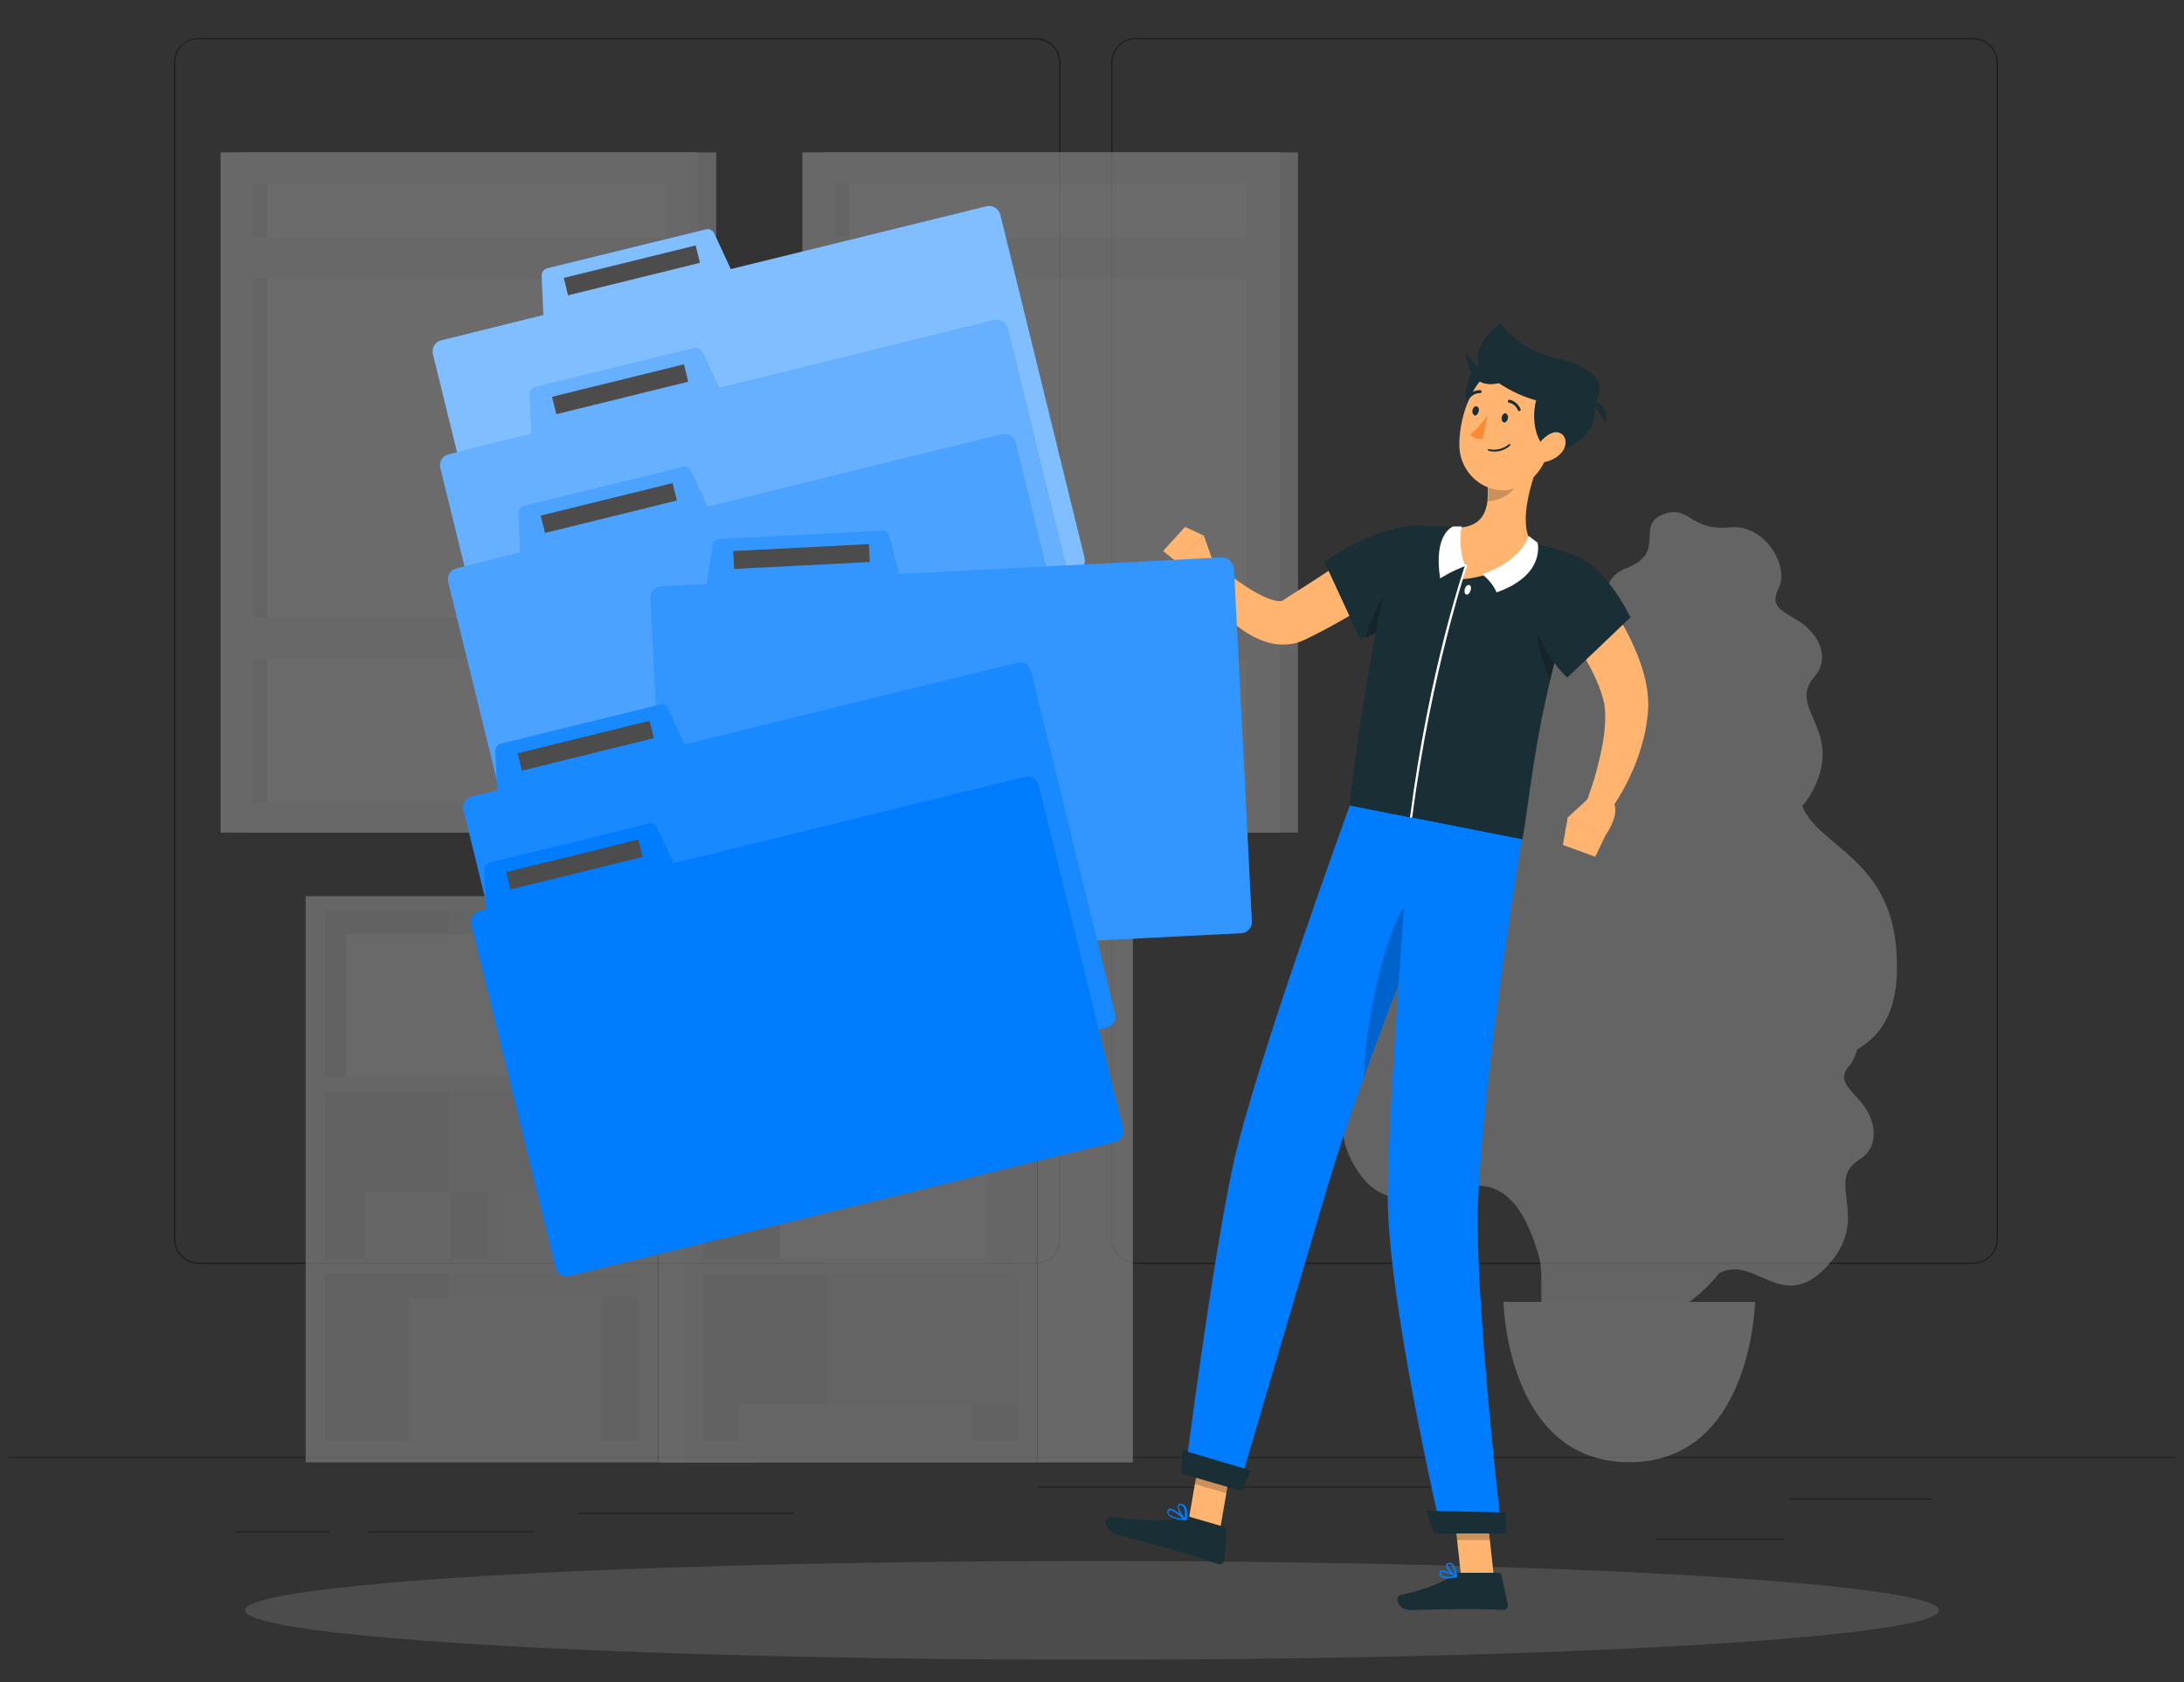 <?xml version="1.0" encoding="utf-8"?>
<!-- Generator: Adobe Illustrator 24.2.1, SVG Export Plug-In . SVG Version: 6.00 Build 0)  -->
<svg version="1.1" id="Layer_1" xmlns="http://www.w3.org/2000/svg" xmlns:xlink="http://www.w3.org/1999/xlink" x="0px" y="0px"
	 viewBox="0 0 500 385" style="enable-background:new 0 0 500 385;" xml:space="preserve">
<rect x="0" y="0" width="500" height="385" fill="#333333" stroke="none"/>
<style type="text/css">
	.st0{fill:#282828;}
	.st1{fill:#1E1E1E;}
	.st2{opacity:0.31;}
	.st3{fill:#E7E7E7;}
	.st4{fill:#F5F5F5;}
	.st5{fill:#FFFFFF;}
	.st6{fill:#F0F0F0;}
	.st7{fill:#E1E1E1;}
	.st8{fill:#FAFAFA;}
	.st9{fill:#4C4C4C;}
	.st10{fill:#FFB570;}
	.st11{fill:#1A2E35;}
	.st12{opacity:0.2;}
	.st13{fill:#007CFF;}
	.st14{fill:#FF8935;}
	.st15{opacity:0.5;fill:#FFFFFF;}
	.st16{opacity:0.4;fill:#FFFFFF;}
	.st17{opacity:0.3;fill:#FFFFFF;}
	.st18{opacity:0.2;fill:#FFFFFF;}
	.st19{opacity:0.1;fill:#FFFFFF;}
</style>
<g>
	<g>
		<g>
			<g>
				<g>
					
						<rect x="187.8" y="34.8" transform="matrix(-1 -1.224647e-16 1.224647e-16 -1 484.962 225.374)" class="st0" width="109.3" height="155.7"/>
					
						<rect x="183.6" y="34.8" transform="matrix(-1 -1.224647e-16 1.224647e-16 -1 476.597 225.374)" class="st0" width="109.3" height="155.7"/>
					
						<rect x="167.5" y="65.5" transform="matrix(-1.836970e-16 1 -1 -1.836970e-16 350.986 -125.612)" class="st0" width="141.7" height="94.3"/>
					
						<rect x="121.9" y="111.1" transform="matrix(-1.836970e-16 1 -1 -1.836970e-16 305.421 -80.047)" class="st0" width="141.7" height="3.2"/>
					
						<rect x="186.8" y="141.5" transform="matrix(-1 -1.224647e-16 1.224647e-16 -1 476.597 292.311)" class="st0" width="103.1" height="9.4"/>
					
						<rect x="186.8" y="54.2" transform="matrix(-1 -1.224647e-16 1.224647e-16 -1 476.597 117.837)" class="st0" width="103.1" height="9.4"/>
				</g>
			</g>
		</g>
		<g>
			<g>
				<g>
					
						<rect x="54.7" y="34.8" transform="matrix(-1 -1.224647e-16 1.224647e-16 -1 218.672 225.374)" class="st0" width="109.3" height="155.7"/>
					
						<rect x="50.5" y="34.8" transform="matrix(-1 -1.224647e-16 1.224647e-16 -1 210.307 225.374)" class="st0" width="109.3" height="155.7"/>
					
						<rect x="34.3" y="65.5" transform="matrix(-1.836970e-16 1 -1 -1.836970e-16 217.841 7.534)" class="st0" width="141.7" height="94.3"/>
					
						<rect x="-11.2" y="111.1" transform="matrix(-1.836970e-16 1 -1 -1.836970e-16 172.276 53.099)" class="st0" width="141.7" height="3.2"/>
					
						<rect x="53.6" y="141.5" transform="matrix(-1 -1.224647e-16 1.224647e-16 -1 210.307 292.311)" class="st0" width="103.1" height="9.4"/>
					
						<rect x="53.6" y="54.2" transform="matrix(-1 -1.224647e-16 1.224647e-16 -1 210.307 117.837)" class="st0" width="103.1" height="9.4"/>
				</g>
			</g>
		</g>
	</g>
	<g>
		<path class="st0" d="M425.2,240.2c5.6-3.3,9.8-9,9-22c-1.2-21.7-17.8-24.3-21.6-33.7c1.1-1.2,2.2-2.9,3.2-5.2
			c5.5-12.8-6.6-17.4-0.4-24.4c3.7-4.2,1-9.8-3.4-12.6c-4.5-2.8-6.9-3.5-4.7-7.9c2.3-4.7-3.1-14.5-11.3-13.7
			c-9.2,0.9-9.3-5.4-15.4-2.9c-6.2,2.5,1,8.7-8.2,12.2c-2.1,0.8-3.4,2-4,3.5c-5.8-2.6-12.9-3-19,0.9c-15.1,9.5-20.7-1.3-29.1,8.2
			c-8.6,9.7,9.1,14.1-3.5,28.1c-8.5,9.3-2.2,18.3,6.9,23.1c0,0,0,0,0,0c-10,0.5-14.7,13.1-11.1,18.4c3.4,4.9,0.6,6.2-4.2,10.3
			c-4.8,4.1-7,11.3-1.8,15.7c8.6,7.2-5,14.9,3.8,29.2c12.5,20.2,32.2-14.5,42,20.5c1.3,4.6-0.9,16.4,2.5,17.2
			c6.3,8.2,22.4,5.2,30.3,1.2c0.9-0.4-0.5-6.8,0.3-7.4c3-2,5.7-4.5,8.1-7.5c8.6-4.4,14.7,10.3,25.5-2.5c9-10.6-1.3-18.6,6.6-23.5
			c4.8-2.9,3.8-9.1,0.4-13.1c-3.5-4-5.6-5.3-2.2-9C424.4,242.4,424.9,241.4,425.2,240.2z"/>
		<g>
			<path class="st0" d="M344.2,298c0,0,0.7,36.7,28.8,36.7c28.1,0,28.8-36.7,28.8-36.7H344.2z"/>
		</g>
	</g>
	<g>
		<g>
			<g>
				
					<rect x="45.5" y="229.6" transform="matrix(-1.836970e-16 1 -1 -1.836970e-16 380.282 159.62)" class="st0" width="129.6" height="80.7"/>
				
					<rect x="91.3" y="191.5" transform="matrix(-1.836970e-16 1 -1 -1.836970e-16 337.801 117.139)" class="st0" width="38.2" height="71.9"/>
				
					<rect x="91.3" y="233.1" transform="matrix(-1.836970e-16 1 -1 -1.836970e-16 379.382 158.72)" class="st0" width="38.2" height="71.9"/>
				
					<rect x="91.3" y="274.7" transform="matrix(-1.836970e-16 1 -1 -1.836970e-16 420.963 200.301)" class="st0" width="38.2" height="71.9"/>
				
					<rect x="69.4" y="213.3" transform="matrix(-1.836970e-16 1 -1 -1.836970e-16 315.996 138.944)" class="st0" width="38.2" height="28.3"/>
				
					<rect x="69.4" y="254.9" transform="matrix(-1.836970e-16 1 -1 -1.836970e-16 357.577 180.525)" class="st0" width="38.2" height="28.3"/>
				<g>
					<g>
						
							<rect x="115.3" y="272.9" transform="matrix(-1 -1.224647e-16 1.224647e-16 -1 250.228 561.017)" class="st0" width="19.6" height="15.2"/>
						<rect x="134.9" y="272.9" class="st0" width="8.3" height="15.2"/>
					</g>
					<g>
						
							<rect x="83.7" y="272.9" transform="matrix(-1 -1.224647e-16 1.224647e-16 -1 186.946 561.017)" class="st0" width="19.6" height="15.2"/>
						<rect x="103.3" y="272.9" class="st0" width="8.3" height="15.2"/>
					</g>
				</g>
				
					<rect x="69.4" y="296.5" transform="matrix(-1.836970e-16 1 -1 -1.836970e-16 399.158 222.106)" class="st0" width="38.2" height="28.3"/>
				
					<rect x="96.9" y="259" transform="matrix(-1.836970e-16 1 -1 -1.836970e-16 431.618 108.284)" class="st0" width="129.6" height="21.9"/>
			</g>
			
				<rect x="93.5" y="297.1" transform="matrix(-1 -1.224647e-16 1.224647e-16 -1 231.109 626.764)" class="st0" width="44.2" height="32.7"/>
			<rect x="137.6" y="297.1" class="st0" width="8.6" height="32.7"/>
			
				<rect x="79.3" y="213.9" transform="matrix(-1 -1.224647e-16 1.224647e-16 -1 216.905 460.441)" class="st0" width="58.4" height="32.7"/>
			<rect x="137.6" y="213.9" class="st0" width="8.6" height="32.7"/>
		</g>
		<g>
			<g>
				
					<rect x="132.3" y="229.6" transform="matrix(-1.836970e-16 1 -1 -1.836970e-16 467.026 72.876)" class="st0" width="129.6" height="80.7"/>
				
					<rect x="178" y="191.5" transform="matrix(-1.836970e-16 1 -1 -1.836970e-16 424.545 30.395)" class="st0" width="38.2" height="71.9"/>
				
					<rect x="178" y="233.1" transform="matrix(-1.836970e-16 1 -1 -1.836970e-16 466.126 71.976)" class="st0" width="38.2" height="71.9"/>
				
					<rect x="178" y="274.7" transform="matrix(-1.836970e-16 1 -1 -1.836970e-16 507.707 113.556)" class="st0" width="38.2" height="71.9"/>
				
					<rect x="156.2" y="213.3" transform="matrix(-1.836970e-16 1 -1 -1.836970e-16 402.74 52.199)" class="st0" width="38.2" height="28.3"/>
				
					<rect x="156.2" y="254.9" transform="matrix(-1.836970e-16 1 -1 -1.836970e-16 444.321 93.78)" class="st0" width="38.2" height="28.3"/>
				<g>
					<g>
						
							<rect x="171.9" y="231.3" transform="matrix(-1 -1.224647e-16 1.224647e-16 -1 363.419 477.855)" class="st0" width="19.6" height="15.2"/>
						<rect x="191.5" y="231.3" class="st0" width="8.3" height="15.2"/>
						<g>
							
								<rect x="195.6" y="227" transform="matrix(-1 -1.224647e-16 1.224647e-16 -1 416.428 473.52)" class="st0" width="25.2" height="19.6"/>
							<rect x="220.8" y="227" class="st0" width="10.6" height="19.6"/>
						</g>
					</g>
				</g>
				
					<rect x="156.2" y="296.5" transform="matrix(-1.836970e-16 1 -1 -1.836970e-16 485.902 135.361)" class="st0" width="38.2" height="28.3"/>
				
					<rect x="183.6" y="259" transform="matrix(-1.836970e-16 1 -1 -1.836970e-16 518.363 21.539)" class="st0" width="129.6" height="21.9"/>
			</g>
			
				<rect x="169.2" y="321.4" transform="matrix(-1 -1.224647e-16 1.224647e-16 -1 391.759 651.069)" class="st0" width="53.4" height="8.3"/>
			<rect x="222.6" y="321.4" class="st0" width="10.4" height="8.3"/>
			
				<rect x="178.6" y="261.6" transform="matrix(-1 -1.224647e-16 1.224647e-16 -1 404.55 549.714)" class="st0" width="47.4" height="26.5"/>
			<rect x="226" y="261.6" class="st0" width="7" height="26.5"/>
		</g>
	</g>
</g>
<g>
	<rect x="2" y="333.5" class="st1" width="496" height="0.2"/>
	<rect x="409.5" y="343" class="st1" width="32.9" height="0.2"/>
	<rect x="132.4" y="346.3" class="st1" width="49.5" height="0.2"/>
	<rect x="379.2" y="352.2" class="st1" width="29.3" height="0.2"/>
	<rect x="54" y="350.5" class="st1" width="21.4" height="0.2"/>
	<rect x="84.3" y="350.5" class="st1" width="38.1" height="0.2"/>
	<rect x="237.6" y="340.3" class="st1" width="92.9" height="0.2"/>
	<path class="st1" d="M237.1,289.3H45.5c-3.1,0-5.7-2.5-5.7-5.7V14.4c0-3.1,2.5-5.7,5.7-5.7h191.6c3.1,0,5.7,2.5,5.7,5.7v269.3
		C242.8,286.8,240.2,289.3,237.1,289.3z M45.5,8.9c-3,0-5.4,2.4-5.4,5.4v269.3c0,3,2.4,5.4,5.4,5.4h191.6c3,0,5.4-2.4,5.4-5.4V14.4
		c0-3-2.4-5.4-5.4-5.4H45.5z"/>
	<path class="st1" d="M451.7,289.3H260.1c-3.1,0-5.7-2.5-5.7-5.7V14.4c0-3.1,2.5-5.7,5.7-5.7h191.6c3.1,0,5.7,2.5,5.7,5.7v269.3
		C457.3,286.8,454.8,289.3,451.7,289.3z M260.1,8.9c-3,0-5.4,2.4-5.4,5.4v269.3c0,3,2.4,5.4,5.4,5.4h191.6c3,0,5.4-2.4,5.4-5.4V14.4
		c0-3-2.4-5.4-5.4-5.4H260.1z"/>
</g>
<g class="st2">
	<g>
		<g>
			<g>
				<g>
					
						<rect x="187.8" y="34.8" transform="matrix(-1 -1.224647e-16 1.224647e-16 -1 484.962 225.374)" class="st3" width="109.3" height="155.7"/>
					
						<rect x="183.6" y="34.8" transform="matrix(-1 -1.224647e-16 1.224647e-16 -1 476.597 225.374)" class="st4" width="109.3" height="155.7"/>
					
						<rect x="167.5" y="65.5" transform="matrix(-1.836970e-16 1 -1 -1.836970e-16 350.986 -125.612)" class="st5" width="141.7" height="94.3"/>
					
						<rect x="121.9" y="111.1" transform="matrix(-1.836970e-16 1 -1 -1.836970e-16 305.421 -80.047)" class="st3" width="141.7" height="3.2"/>
					
						<rect x="186.8" y="141.5" transform="matrix(-1 -1.224647e-16 1.224647e-16 -1 476.597 292.311)" class="st4" width="103.1" height="9.4"/>
					
						<rect x="186.8" y="54.2" transform="matrix(-1 -1.224647e-16 1.224647e-16 -1 476.597 117.837)" class="st4" width="103.1" height="9.4"/>
				</g>
			</g>
		</g>
		<g>
			<g>
				<g>
					
						<rect x="54.7" y="34.8" transform="matrix(-1 -1.224647e-16 1.224647e-16 -1 218.672 225.374)" class="st3" width="109.3" height="155.7"/>
					
						<rect x="50.5" y="34.8" transform="matrix(-1 -1.224647e-16 1.224647e-16 -1 210.307 225.374)" class="st4" width="109.3" height="155.7"/>
					
						<rect x="34.3" y="65.5" transform="matrix(-1.836970e-16 1 -1 -1.836970e-16 217.841 7.534)" class="st5" width="141.7" height="94.3"/>
					
						<rect x="-11.2" y="111.1" transform="matrix(-1.836970e-16 1 -1 -1.836970e-16 172.276 53.099)" class="st3" width="141.7" height="3.2"/>
					
						<rect x="53.6" y="141.5" transform="matrix(-1 -1.224647e-16 1.224647e-16 -1 210.307 292.311)" class="st4" width="103.1" height="9.4"/>
					
						<rect x="53.6" y="54.2" transform="matrix(-1 -1.224647e-16 1.224647e-16 -1 210.307 117.837)" class="st4" width="103.1" height="9.4"/>
				</g>
			</g>
		</g>
	</g>
	<g>
		<path class="st3" d="M425.2,240.2c5.6-3.3,9.8-9,9-22c-1.2-21.7-17.8-24.3-21.6-33.7c1.1-1.2,2.2-2.9,3.2-5.2
			c5.5-12.8-6.6-17.4-0.4-24.4c3.7-4.2,1-9.8-3.4-12.6c-4.5-2.8-6.9-3.5-4.7-7.9c2.3-4.7-3.1-14.5-11.3-13.7
			c-9.2,0.9-9.3-5.4-15.4-2.9c-6.2,2.5,1,8.7-8.2,12.2c-2.1,0.8-3.4,2-4,3.5c-5.8-2.6-12.9-3-19,0.9c-15.1,9.5-20.7-1.3-29.1,8.2
			c-8.6,9.7,9.1,14.1-3.5,28.1c-8.5,9.3-2.2,18.3,6.9,23.1c0,0,0,0,0,0c-10,0.5-14.7,13.1-11.1,18.4c3.4,4.9,0.6,6.2-4.2,10.3
			c-4.8,4.1-7,11.3-1.8,15.7c8.6,7.2-5,14.9,3.8,29.2c12.5,20.2,32.2-14.5,42,20.5c1.3,4.6-0.9,16.4,2.5,17.2
			c6.3,8.2,22.4,5.2,30.3,1.2c0.9-0.4-0.5-6.8,0.3-7.4c3-2,5.7-4.5,8.1-7.5c8.6-4.4,14.7,10.3,25.5-2.5c9-10.6-1.3-18.6,6.6-23.5
			c4.8-2.9,3.8-9.1,0.4-13.1c-3.5-4-5.6-5.3-2.2-9C424.4,242.4,424.9,241.4,425.2,240.2z"/>
		<g>
			<path class="st6" d="M344.2,298c0,0,0.7,36.7,28.8,36.7c28.1,0,28.8-36.7,28.8-36.7H344.2z"/>
		</g>
	</g>
	<g>
		<g>
			<g>
				
					<rect x="45.5" y="229.6" transform="matrix(-1.836970e-16 1 -1 -1.836970e-16 380.282 159.62)" class="st6" width="129.6" height="80.7"/>
				
					<rect x="91.3" y="191.5" transform="matrix(-1.836970e-16 1 -1 -1.836970e-16 337.801 117.139)" class="st3" width="38.2" height="71.9"/>
				
					<rect x="91.3" y="233.1" transform="matrix(-1.836970e-16 1 -1 -1.836970e-16 379.382 158.72)" class="st3" width="38.2" height="71.9"/>
				
					<rect x="91.3" y="274.7" transform="matrix(-1.836970e-16 1 -1 -1.836970e-16 420.963 200.301)" class="st3" width="38.2" height="71.9"/>
				
					<rect x="69.4" y="213.3" transform="matrix(-1.836970e-16 1 -1 -1.836970e-16 315.996 138.944)" class="st7" width="38.2" height="28.3"/>
				
					<rect x="69.4" y="254.9" transform="matrix(-1.836970e-16 1 -1 -1.836970e-16 357.577 180.525)" class="st7" width="38.2" height="28.3"/>
				<g>
					<g>
						
							<rect x="115.3" y="272.9" transform="matrix(-1 -1.224647e-16 1.224647e-16 -1 250.228 561.017)" class="st6" width="19.6" height="15.2"/>
						<rect x="134.9" y="272.9" class="st7" width="8.3" height="15.2"/>
					</g>
					<g>
						
							<rect x="83.7" y="272.9" transform="matrix(-1 -1.224647e-16 1.224647e-16 -1 186.946 561.017)" class="st6" width="19.6" height="15.2"/>
						<rect x="103.3" y="272.9" class="st7" width="8.3" height="15.2"/>
					</g>
				</g>
				
					<rect x="69.4" y="296.5" transform="matrix(-1.836970e-16 1 -1 -1.836970e-16 399.158 222.106)" class="st7" width="38.2" height="28.3"/>
				
					<rect x="96.9" y="259" transform="matrix(-1.836970e-16 1 -1 -1.836970e-16 431.618 108.284)" class="st4" width="129.6" height="21.9"/>
			</g>
			
				<rect x="93.5" y="297.1" transform="matrix(-1 -1.224647e-16 1.224647e-16 -1 231.109 626.764)" class="st6" width="44.2" height="32.7"/>
			<rect x="137.6" y="297.1" class="st7" width="8.6" height="32.7"/>
			
				<rect x="79.3" y="213.9" transform="matrix(-1 -1.224647e-16 1.224647e-16 -1 216.905 460.441)" class="st8" width="58.4" height="32.7"/>
			<rect x="137.6" y="213.9" class="st6" width="8.6" height="32.7"/>
		</g>
		<g>
			<g>
				
					<rect x="132.3" y="229.6" transform="matrix(-1.836970e-16 1 -1 -1.836970e-16 467.026 72.876)" class="st6" width="129.6" height="80.7"/>
				
					<rect x="178" y="191.5" transform="matrix(-1.836970e-16 1 -1 -1.836970e-16 424.545 30.395)" class="st3" width="38.2" height="71.9"/>
				
					<rect x="178" y="233.1" transform="matrix(-1.836970e-16 1 -1 -1.836970e-16 466.126 71.976)" class="st3" width="38.2" height="71.9"/>
				
					<rect x="178" y="274.7" transform="matrix(-1.836970e-16 1 -1 -1.836970e-16 507.707 113.556)" class="st3" width="38.2" height="71.9"/>
				
					<rect x="156.2" y="213.3" transform="matrix(-1.836970e-16 1 -1 -1.836970e-16 402.74 52.199)" class="st7" width="38.2" height="28.3"/>
				
					<rect x="156.2" y="254.9" transform="matrix(-1.836970e-16 1 -1 -1.836970e-16 444.321 93.78)" class="st7" width="38.2" height="28.3"/>
				<g>
					<g>
						
							<rect x="171.9" y="231.3" transform="matrix(-1 -1.224647e-16 1.224647e-16 -1 363.419 477.855)" class="st6" width="19.6" height="15.2"/>
						<rect x="191.5" y="231.3" class="st7" width="8.3" height="15.2"/>
						<g>
							
								<rect x="195.6" y="227" transform="matrix(-1 -1.224647e-16 1.224647e-16 -1 416.428 473.52)" class="st6" width="25.2" height="19.6"/>
							<rect x="220.8" y="227" class="st7" width="10.6" height="19.6"/>
						</g>
					</g>
				</g>
				
					<rect x="156.2" y="296.5" transform="matrix(-1.836970e-16 1 -1 -1.836970e-16 485.902 135.361)" class="st7" width="38.2" height="28.3"/>
				
					<rect x="183.6" y="259" transform="matrix(-1.836970e-16 1 -1 -1.836970e-16 518.363 21.539)" class="st4" width="129.6" height="21.9"/>
			</g>
			
				<rect x="169.2" y="321.4" transform="matrix(-1 -1.224647e-16 1.224647e-16 -1 391.759 651.069)" class="st6" width="53.4" height="8.3"/>
			<rect x="222.6" y="321.4" class="st7" width="10.4" height="8.3"/>
			
				<rect x="178.6" y="261.6" transform="matrix(-1 -1.224647e-16 1.224647e-16 -1 404.55 549.714)" class="st8" width="47.4" height="26.5"/>
			<rect x="226" y="261.6" class="st6" width="7" height="26.5"/>
		</g>
	</g>
</g>
<ellipse id="_x3C_Path_x3E__31_" class="st9" cx="250" cy="368.6" rx="193.9" ry="11.3"/>
<g>
	<g>
		<polygon class="st10" points="279.3,350.2 272.1,348.1 275.1,330.8 282.3,332.9 		"/>
		<polygon class="st10" points="342,360.9 334.5,360.9 332.6,343.4 340.1,343.4 		"/>
		<path class="st11" d="M333.9,360h9.2c0.3,0,0.6,0.2,0.6,0.5l1.5,6.7c0.2,0.7-0.4,1.4-1.1,1.3c-3-0.1-5.1-0.2-8.8-0.2
			c-2.3,0-9.2,0.2-12.4,0.2c-3.1,0-3.6-3.1-2.3-3.4c5.8-1.3,10.2-3,12-4.7C333,360.2,333.4,360,333.9,360z"/>
		<path class="st11" d="M272.4,347.2l7.9,2.3c0.3,0.1,0.5,0.4,0.5,0.7l-0.5,6.8c0,0.7-0.7,1.2-1.4,1c-2.8-0.9-6.9-2.3-10.5-3.3
			c-4.2-1.2-7.9-2.1-12.8-3.5c-3-0.9-2.9-4.1-1.6-4c6,0.4,10.7,1.7,16.5,0.1C271.1,347.1,271.7,347.1,272.4,347.2z"/>
		<path class="st10" d="M324.9,130.8c-3.9,2.7-7.7,5.3-11.8,7.7c-4,2.4-8.1,4.8-12.3,6.9l-1.6,0.8l-0.4,0.2
			c-0.2,0.1-0.5,0.2-0.7,0.3c-0.5,0.2-1,0.4-1.5,0.5c-2.1,0.5-4.1,0.4-5.7,0c-3.3-0.8-5.7-2.4-7.8-4c-4.1-3.3-7.2-7-9.9-11.2
			l4.4-3.6c3.3,2.8,6.9,5.6,10.4,7.5c1.7,0.9,3.5,1.6,4.7,1.7c0.6,0,1-0.1,1.1-0.2c0,0,0.1-0.1,0.1-0.1c0,0,0,0,0,0l0.3-0.2l1.4-0.9
			c3.8-2.4,7.6-4.9,11.4-7.4l11.4-7.5L324.9,130.8z"/>
		<path class="st11" d="M303.2,128.6l8.2,17.7C347.7,134.3,336.5,106.4,303.2,128.6z"/>
		<path class="st12" d="M322.5,129.5c-5,5-8.2,10.5-9.9,16.4c7.4-2.6,12.7-5.8,16.2-9.1L322.5,129.5z"/>
		<path class="st10" d="M278.3,130.2l-2.7-7.6l-6.4,6c0,0,1.2,3.3,4.9,4.5L278.3,130.2z"/>
		<polygon class="st10" points="271.3,120.6 266.3,126.1 269.3,128.6 275.6,122.6 		"/>
		<g>
			<polygon class="st12" points="275.1,330.8 273.5,339.7 280.8,341.8 282.3,332.9 			"/>
			<polygon class="st12" points="340.1,343.5 332.6,343.5 333.6,352.5 341.1,352.5 			"/>
		</g>
		<path class="st11" d="M359.3,126.7c2.3,0.8,3.5,3.4,2.6,5.7c-2.6,6.7-4.6,13.4-6.2,19.9c-1.4,5.7-2.6,11.2-3.5,16.2
			c-2.1,11.7-3,20.7-3.7,23.7c-5.8-1.1-27.6-5.4-39.6-7.8c7.4-58.8,13-63.8,13-63.8s4.5-0.3,9.7,0c0.7,0,1.4,0.1,2.1,0.2
			c4.5,0.5,11.8,2.1,16.8,3.3c1.1,0.3,2.1,0.6,3.1,0.9C355.8,125.5,357.7,126.1,359.3,126.7z"/>
		<path class="st12" d="M352.1,137.8c-0.9,6.7,0.3,12.6,2.8,17.9c0.3-1.1,0.5-2.3,0.8-3.4c1.1-4.3,2.3-8.7,3.8-13.1L352.1,137.8z"/>
		<path class="st10" d="M352.7,104.8l-12.1,6.8c0.2,4.4-0.5,8.9-6.8,9.2c-1.4,1.6-2.8,5.4,1.8,8.7l-1,3.1c9-0.7,14.1-5.6,16-8.5
			C347.5,119.7,350.6,110,352.7,104.8z"/>
		<path class="st5" d="M323,187.4C323,187.4,323,187.4,323,187.4c-0.2,0-0.3-0.1-0.2-0.3c4.3-33.5,12.5-57.5,12.6-57.7
			c0-0.1,0.2-0.2,0.3-0.2c0.1,0,0.2,0.2,0.2,0.3c-0.1,0.2-8.2,24.2-12.6,57.6C323.2,187.3,323.1,187.4,323,187.4z"/>
		<path class="st5" d="M329.7,132.4c0,0,2.6-1.7,5.9-2.9c-1.1-1.2-1.7-6.6-0.9-9c-1,0-2,0-2,0S328.1,122,329.7,132.4z"/>
		<path class="st5" d="M342.6,135.6c0,0-0.6-2-3.3-4.2c3.3-1,8.8-3.8,10.7-8.7c0.8,0.6,2,1.5,2,1.5S354,131.6,342.6,135.6z"/>
		<path class="st5" d="M336.7,135c-0.1,0.6-0.5,1.1-0.9,1.1c-0.4,0-0.6-0.5-0.5-1.1c0.1-0.6,0.5-1.1,0.9-1.1
			C336.6,133.8,336.9,134.3,336.7,135z"/>
		<path class="st12" d="M347.8,107.6l-7.1,4c0.1,1,0.1,2.1-0.1,3.1c2.4,0.1,6-1.8,6.8-4.1C347.7,109.3,347.9,108.2,347.8,107.6z"/>
		<path class="st11" d="M340.6,82.2c-5.2,1.3-7.6,11.8-1.2,15.4C352,94.8,355.1,78.7,340.6,82.2z"/>
		<path class="st10" d="M356.7,96.3c-2.1,7.2-3,11.5-7.5,14.4c-6.8,4.3-15-1.1-15.1-8.7c-0.1-6.9,3.4-17.5,11.2-18.7
			C353,82,358.8,89.1,356.7,96.3z"/>
		<path class="st11" d="M358.1,86.3c-7.3-1.8-9.5,13.6-3.1,17.2C369.9,100.2,365.9,88.2,358.1,86.3z"/>
		<path class="st11" d="M356.4,82c-8-1.5-13-8-13-8s-6.7,5.2-4.8,9.2c1.9,4,10.9,8.6,15.3,8.8c0,0-2,9.5,6.6,4.2
			C371.9,89,364,83.4,356.4,82z"/>
		<path class="st11" d="M363.2,91.9c0,0,3.1,1.5,4.4,5.1C368.2,91.4,364.3,91.8,363.2,91.9z"/>
		<path class="st11" d="M344.4,87.3c0,0-5.5-1.4-8.8-6.7C336.4,89.9,342.5,88,344.4,87.3z"/>
		<path class="st11" d="M340.8,103.2C340.8,103.2,340.8,103.2,340.8,103.2c3,0.7,4.8-1.1,4.9-1.2c0.1-0.1,0.1-0.2,0-0.3
			c-0.1-0.1-0.2-0.1-0.3,0c0,0-1.8,1.7-4.6,1.1c-0.1,0-0.2,0-0.2,0.1C340.6,103,340.7,103.1,340.8,103.2z"/>
		<path class="st10" d="M357.4,103.7c-1.2,1.3-2.9,2-4.2,2.1c-2.1,0.1-2.4-2-1.2-3.8c1-1.6,3.4-3.7,5.1-2.9
			C358.8,99.8,358.8,102.2,357.4,103.7z"/>
		<path class="st13" d="M271.3,337.2l12.2,3.6c0,0,12.3-41.7,19.9-67.5c2-6.9,5.1-16.5,8.8-26.7c4.6-12.9,10.1-26.7,14.6-37.6
			c4.7-11.4,8.2-19.5,8.2-19.5l-26-5.1c0,0-21.8,59.7-26.7,82.2C277.3,290,271.3,337.2,271.3,337.2z"/>
		<path class="st12" d="M312.2,246.6c4.6-12.9,10.1-26.7,14.6-37.6l-2-6.2C317.3,209.7,312.6,233.4,312.2,246.6z"/>
		<path class="st13" d="M323,187.1c0,0-5.2,64.6-5.3,86.7c0,24.2,12.3,76.9,12.3,76.9h13.8c0,0-5.4-46.6-5.5-70.4
			c-0.1-26.9,10.1-88.2,10.1-88.2L323,187.1z"/>
		<polygon class="st11" points="328.4,351 344.7,351 344.7,346.2 326.5,345.8 		"/>
		<polygon class="st11" points="270.5,337.3 284.3,341.3 286.4,336.6 270.6,331.9 		"/>
		<path class="st11" d="M345.2,95.8c-0.1,0.6-0.6,1-0.9,0.9c-0.4-0.1-0.6-0.6-0.5-1.2c0.1-0.6,0.6-1,0.9-0.9S345.4,95.2,345.2,95.8z
			"/>
		<path class="st11" d="M338.5,94.2c-0.1,0.6-0.6,1-0.9,0.9s-0.6-0.6-0.5-1.2c0.1-0.6,0.6-1,0.9-0.9
			C338.5,93.1,338.7,93.6,338.5,94.2z"/>
		<path class="st14" d="M340.6,95c0,0-2.1,3.1-4,4.4c0.8,1.2,2.8,1.1,2.8,1.1L340.6,95z"/>
		<path class="st11" d="M347.8,94.1c-0.1,0-0.3-0.1-0.3-0.2c-0.6-1.5-1.9-1.7-2-1.7c-0.2,0-0.3-0.2-0.3-0.4c0-0.2,0.2-0.3,0.4-0.3
			c0.1,0,1.7,0.3,2.5,2.1c0.1,0.2,0,0.4-0.2,0.5C347.9,94.1,347.8,94.1,347.8,94.1z"/>
		<path class="st11" d="M336.2,91.3c-0.1,0-0.1,0-0.2-0.1c-0.2-0.1-0.2-0.3-0.1-0.5c1.2-1.5,2.9-1.4,3-1.4c0.2,0,0.3,0.2,0.3,0.4
			c0,0.2-0.2,0.3-0.4,0.3l0,0c-0.1,0-1.3-0.1-2.3,1.1C336.4,91.2,336.3,91.3,336.2,91.3z"/>
		<path class="st13" d="M331.4,361.3c-0.6,0-1.1-0.1-1.5-0.4c-0.3-0.2-0.4-0.5-0.4-0.9c0-0.3,0.2-0.4,0.3-0.5
			c0.8-0.4,3.3,1.1,3.5,1.2c0.1,0,0.1,0.1,0.1,0.2c0,0.1-0.1,0.1-0.1,0.1C332.8,361.2,332.1,361.3,331.4,361.3z M330.2,359.8
			c-0.1,0-0.2,0-0.2,0c0,0-0.1,0.1-0.1,0.2c0,0.3,0.1,0.5,0.2,0.6c0.4,0.3,1.4,0.4,2.7,0.1C332,360.3,330.8,359.8,330.2,359.8z"/>
		<path class="st13" d="M333.3,361.1C333.3,361.1,333.2,361.1,333.3,361.1c-0.9-0.4-2.4-2.1-2.2-2.9c0-0.2,0.1-0.4,0.6-0.5
			c0.3,0,0.5,0,0.8,0.2c0.9,0.7,1.1,2.9,1.1,3C333.5,361,333.5,361,333.3,361.1C333.4,361.1,333.3,361.1,333.3,361.1z M331.8,358
			C331.8,358,331.7,358,331.8,358c-0.3,0-0.3,0.1-0.3,0.2c-0.1,0.5,0.9,1.7,1.6,2.3c-0.1-0.6-0.3-1.9-0.9-2.4
			C332.1,358.1,331.9,358,331.8,358z"/>
		<path class="st13" d="M271.4,348C271.3,348,271.3,348,271.4,348c-1.3-0.1-3.4-0.4-4-1.4c-0.2-0.3-0.2-0.6-0.1-0.9
			c0.1-0.2,0.2-0.3,0.4-0.4c1-0.2,3.5,2.1,3.8,2.4c0.1,0.1,0.1,0.1,0,0.2C271.5,348,271.4,348,271.4,348z M267.8,345.7
			C267.8,345.7,267.8,345.7,267.8,345.7c-0.1,0-0.2,0.1-0.2,0.2c-0.1,0.2-0.1,0.4,0,0.6c0.3,0.5,1.5,0.9,3.2,1.2
			C269.8,346.7,268.4,345.6,267.8,345.7z"/>
		<path class="st13" d="M271.4,348c0,0-0.1,0-0.1,0c-0.8-0.6-2-2.7-1.6-3.5c0.1-0.2,0.3-0.4,0.8-0.3c0.4,0.1,0.7,0.3,0.9,0.6
			c0.7,1,0.3,3,0.3,3.1C271.5,347.9,271.5,348,271.4,348C271.4,348,271.4,348,271.4,348z M270.1,344.5c-0.1,0-0.2,0.1-0.2,0.1
			c-0.2,0.5,0.6,2,1.3,2.8c0.1-0.6,0.2-1.8-0.3-2.5c-0.2-0.2-0.4-0.4-0.6-0.4C270.2,344.5,270.1,344.5,270.1,344.5z"/>
		<g>
			<path class="st10" d="M361,128.8c0.6,0.6,1,1,1.4,1.5c0.4,0.5,0.9,1,1.3,1.5c0.8,1,1.7,2,2.4,3c1.6,2,3,4.1,4.4,6.4
				c1.3,2.2,2.6,4.5,3.6,6.9c1.1,2.4,2,5,2.6,7.6l0.2,1l0.2,1.2c0.1,0.8,0.2,1.5,0.2,2.3c0.1,1.5,0,3-0.2,4.3
				c-0.3,2.8-1,5.4-1.8,7.9c-1.7,5-4,9.4-7,13.6l-5-2.7l1.1-3.2c0.4-1.1,0.7-2.2,1-3.3c0.6-2.2,1.1-4.4,1.5-6.5
				c0.4-2.2,0.6-4.3,0.6-6.3c0-1-0.1-1.9-0.2-2.8c-0.1-0.4-0.2-0.9-0.3-1.3l-0.2-0.6l-0.2-0.7c-1.3-3.9-3.4-7.7-5.9-11.3
				c-1.2-1.8-2.5-3.6-3.9-5.4c-0.7-0.9-1.4-1.7-2.1-2.6l-1.1-1.2l-1-1.1L361,128.8z"/>
			<path class="st11" d="M349.8,139.7c2.4,6.6,5.1,11.7,9,15.4l14.5-13.8C359.9,115.4,346.2,129.6,349.8,139.7z"/>
			<path class="st10" d="M364.5,182l-5.7,5.2l8.9,3.8c0,0,3.8-5.5,1.2-7.8L364.5,182z"/>
			<polygon class="st10" points="357.8,193.4 365.2,196.1 367.7,190.9 358.9,187.2 			"/>
		</g>
	</g>
</g>
<g>
	<g>
		<g>
			<path class="st13" d="M225.9,47.2l-58.6,14.4l-3.8-8.2c-0.3-0.7-1.1-1.1-1.9-0.9l-36.3,8.9c-0.8,0.2-1.3,0.9-1.3,1.7l0.4,9
				L101,77.9c-1.4,0.3-2.2,1.7-1.9,3.1l19.3,78.6c0.3,1.4,1.7,2.2,3.1,1.9l124.9-30.7c1.4-0.3,2.2-1.7,1.9-3.1L229,49.1
				C228.6,47.7,227.2,46.9,225.9,47.2z"/>
			<path class="st15" d="M225.9,47.2l-58.6,14.4l-3.8-8.2c-0.3-0.7-1.1-1.1-1.9-0.9l-36.3,8.9c-0.8,0.2-1.3,0.9-1.3,1.7l0.4,9
				L101,77.9c-1.4,0.3-2.2,1.7-1.9,3.1l19.3,78.6c0.3,1.4,1.7,2.2,3.1,1.9l124.9-30.7c1.4-0.3,2.2-1.7,1.9-3.1L229,49.1
				C228.6,47.7,227.2,46.9,225.9,47.2z"/>
		</g>
		
			<rect x="129.1" y="59.9" transform="matrix(0.971 -0.239 0.239 0.971 -10.603 36.302)" class="st9" width="31.1" height="4.1"/>
	</g>
	<g>
		<g>
			<path class="st13" d="M227.6,73.3l-63,15.5l-3.8-8.2c-0.3-0.7-1.1-1.1-1.9-0.9l-36.3,8.9c-0.8,0.2-1.3,0.9-1.3,1.7l0.4,9l-19,4.7
				c-1.4,0.3-2.2,1.7-1.9,3.1l19.3,78.6c0.3,1.4,1.7,2.2,3.1,1.9l124.9-30.7c1.4-0.3,2.2-1.7,1.9-3.1l-19.3-78.6
				C230.4,73.8,229,73,227.6,73.3z"/>
			<path class="st16" d="M227.6,73.3l-63,15.5l-3.8-8.2c-0.3-0.7-1.1-1.1-1.9-0.9l-36.3,8.9c-0.8,0.2-1.3,0.9-1.3,1.7l0.4,9l-19,4.7
				c-1.4,0.3-2.2,1.7-1.9,3.1l19.3,78.6c0.3,1.4,1.7,2.2,3.1,1.9l124.9-30.7c1.4-0.3,2.2-1.7,1.9-3.1l-19.3-78.6
				C230.4,73.8,229,73,227.6,73.3z"/>
		</g>
		
			<rect x="126.4" y="87.1" transform="matrix(0.971 -0.239 0.239 0.971 -17.171 36.458)" class="st9" width="31.1" height="4.1"/>
	</g>
	<g>
		<g>
			<path class="st13" d="M229.4,99.4L162,116l-3.8-8.2c-0.3-0.7-1.1-1.1-1.9-0.9l-36.3,8.9c-0.8,0.2-1.3,0.9-1.3,1.7l0.4,9
				l-14.6,3.6c-1.4,0.3-2.2,1.7-1.9,3.1l19.3,78.6c0.3,1.4,1.7,2.2,3.1,1.9L249.9,183c1.4-0.3,2.2-1.7,1.9-3.1l-19.3-78.6
				C232.1,99.9,230.8,99.1,229.4,99.4z"/>
			<path class="st17" d="M229.4,99.4L162,116l-3.8-8.2c-0.3-0.7-1.1-1.1-1.9-0.9l-36.3,8.9c-0.8,0.2-1.3,0.9-1.3,1.7l0.4,9
				l-14.6,3.6c-1.4,0.3-2.2,1.7-1.9,3.1l19.3,78.6c0.3,1.4,1.7,2.2,3.1,1.9L249.9,183c1.4-0.3,2.2-1.7,1.9-3.1l-19.3-78.6
				C232.1,99.9,230.8,99.1,229.4,99.4z"/>
		</g>
		
			<rect x="123.8" y="114.3" transform="matrix(0.971 -0.239 0.239 0.971 -23.738 36.615)" class="st9" width="31.1" height="4.1"/>
	</g>
	<g>
		<g>
			<path class="st13" d="M279.6,127.6l-73.8,3.8l-2.2-8.7c-0.2-0.8-0.9-1.3-1.7-1.2l-37.3,1.9c-0.8,0-1.4,0.6-1.5,1.4l-1.3,8.9
				l-10.5,0.5c-1.4,0.1-2.5,1.3-2.4,2.7l4.1,80.8c0.1,1.4,1.3,2.5,2.7,2.4l128.5-6.5c1.4-0.1,2.5-1.3,2.4-2.7l-4.1-80.8
				C282.2,128.6,281,127.5,279.6,127.6z"/>
			<path class="st18" d="M279.6,127.6l-73.8,3.8l-2.2-8.7c-0.2-0.8-0.9-1.3-1.7-1.2l-37.3,1.9c-0.8,0-1.4,0.6-1.5,1.4l-1.3,8.9
				l-10.5,0.5c-1.4,0.1-2.5,1.3-2.4,2.7l4.1,80.8c0.1,1.4,1.3,2.5,2.7,2.4l128.5-6.5c1.4-0.1,2.5-1.3,2.4-2.7l-4.1-80.8
				C282.2,128.6,281,127.5,279.6,127.6z"/>
		</g>
		
			<rect x="167.9" y="125.3" transform="matrix(0.999 -5.082253e-02 5.082253e-02 0.999 -6.239 9.486)" class="st9" width="31.1" height="4.1"/>
	</g>
	<g>
		<g>
			<path class="st13" d="M232.9,151.7l-76.2,18.7l-3.8-8.2c-0.3-0.7-1.1-1.1-1.9-0.9l-36.3,8.9c-0.8,0.2-1.3,0.9-1.3,1.7l0.4,9
				l-5.8,1.4c-1.4,0.3-2.2,1.7-1.9,3.1l19.3,78.6c0.3,1.4,1.7,2.2,3.1,1.9l124.9-30.7c1.4-0.3,2.2-1.7,1.9-3.1L236,153.5
				C235.6,152.2,234.3,151.3,232.9,151.7z"/>
			<path class="st19" d="M232.9,151.7l-76.2,18.7l-3.8-8.2c-0.3-0.7-1.1-1.1-1.9-0.9l-36.3,8.9c-0.8,0.2-1.3,0.9-1.3,1.7l0.4,9
				l-5.8,1.4c-1.4,0.3-2.2,1.7-1.9,3.1l19.3,78.6c0.3,1.4,1.7,2.2,3.1,1.9l124.9-30.7c1.4-0.3,2.2-1.7,1.9-3.1L236,153.5
				C235.6,152.2,234.3,151.3,232.9,151.7z"/>
		</g>
		
			<rect x="118.5" y="168.7" transform="matrix(0.971 -0.239 0.239 0.971 -36.873 36.926)" class="st9" width="31.1" height="4.1"/>
	</g>
	<g>
		<path class="st13" d="M234.7,177.8l-124.9,30.7c-1.4,0.3-2.2,1.7-1.9,3.1l19.3,78.6c0.3,1.4,1.7,2.2,3.1,1.9l124.9-30.7
			c1.4-0.3,2.2-1.7,1.9-3.1l-19.3-78.6C237.4,178.3,236,177.5,234.7,177.8z"/>
		<path class="st13" d="M153.1,200.1l-39.8,9.8c-1,0.2-2-0.5-2-1.5l-0.4-9.3c0-0.8,0.5-1.5,1.3-1.7l36.3-8.9
			c0.8-0.2,1.6,0.2,1.9,0.9l3.9,8.4C154.6,198.8,154.1,199.9,153.1,200.1z"/>
		
			<rect x="115.9" y="195.9" transform="matrix(0.971 -0.239 0.239 0.971 -43.441 37.082)" class="st9" width="31.1" height="4.1"/>
	</g>
</g>
</svg>
